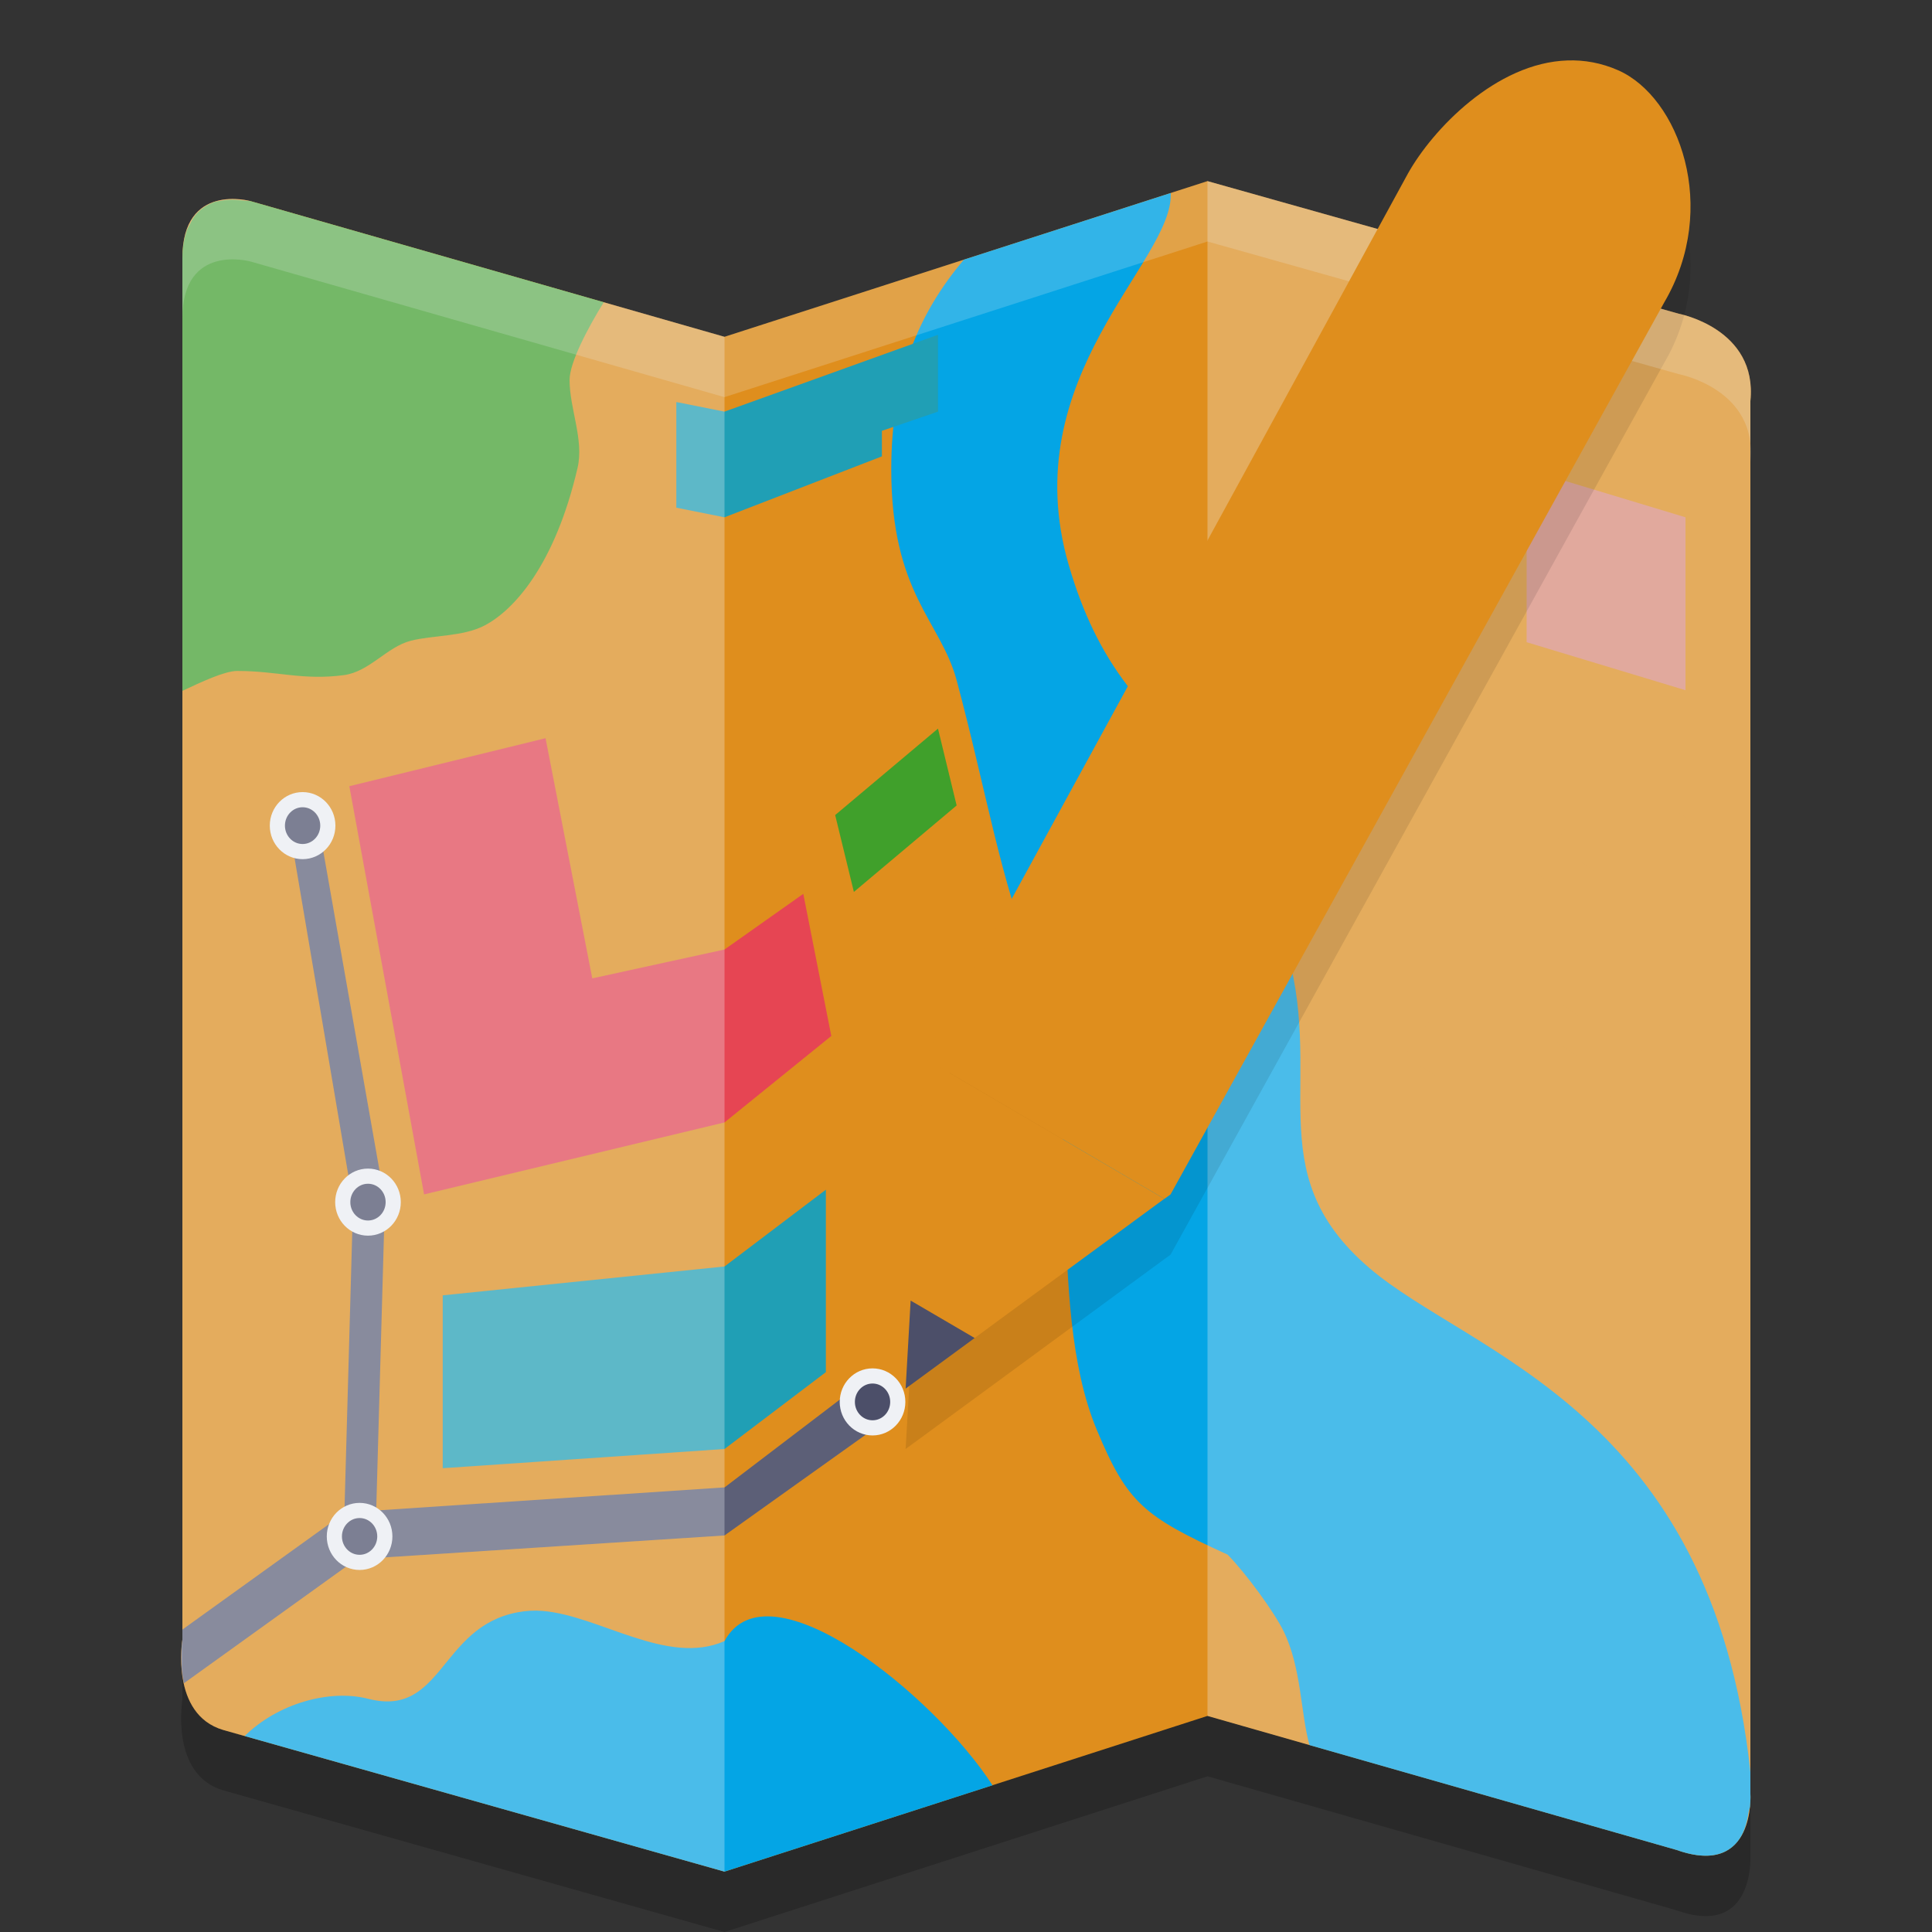 <svg xmlns="http://www.w3.org/2000/svg" width="32" height="32" version="1.1">
 <rect width="100%" height="100%" fill="#333333" stroke="none"/>
 <path style="opacity:0.2" d="M 3.021,5.276 V 28.158 c 0,0 -0.207,1.236 0.677,1.496 L 12,32 l 8,-2.579 7.77,2.22 c 1.315,0.468 1.222,-0.933 1.222,-0.933 V 7.643 C 29.114,6.444 27.808,6.197 27.808,6.197 L 20,4 12,6.579 4.152,4.332 c 0,0 -1.131,-0.32 -1.131,0.943 z"/>
 <path style="fill:#df8e1d" d="M 3.021,4.276 V 27.158 c 0,0 -0.207,1.236 0.677,1.496 L 12,31 l 8,-2.579 7.77,2.22 c 1.315,0.468 1.222,-0.933 1.222,-0.933 V 6.643 C 29.114,5.444 27.808,5.197 27.808,5.197 L 20,3 12,5.579 4.152,3.332 c 0,0 -1.131,-0.32 -1.131,0.943 z"/>
 <path style="fill:#04a5e5" d="M 19.391 3.197 L 15.965 4.301 C 15.206 5.195 14.762 6.264 14.762 7.771 C 14.762 9.84 15.579 10.277 15.846 11.271 C 16.351 13.161 16.546 14.492 17.15 16.045 C 17.982 18.183 17.28 21.556 18.166 23.682 C 18.672 24.894 18.941 25.114 20.334 25.75 C 20.644 26.068 21.107 26.703 21.262 27.021 C 21.558 27.631 21.541 28.371 21.689 28.904 L 27.77 30.641 C 28.263 30.816 28.558 30.728 28.734 30.551 C 28.887 30.397 28.937 30.185 28.963 30.008 C 28.967 29.98 28.984 29.945 28.986 29.92 C 28.986 29.919 28.986 29.919 28.986 29.918 C 28.998 29.794 28.992 29.707 28.992 29.707 L 28.992 29.352 C 28.352 23.362 24.347 22.433 22.678 21 C 20.798 19.386 21.999 17.843 21.262 15.568 C 21.086 15.028 20.644 13.181 20.334 12.863 C 18.941 11.909 18.167 10.954 17.703 9.363 C 16.79 6.233 19.445 4.334 19.391 3.197 z M 8.984 26.682 C 8.85 26.671 8.714 26.678 8.572 26.705 C 7.28 26.949 7.334 28.455 6.096 28.137 C 5.465 27.975 4.604 28.211 4.053 28.754 L 12 31 L 16.439 29.57 C 15.474 28.074 12.721 25.847 12 27.182 C 11.052 27.599 9.927 26.756 8.984 26.682 z"/>
 <path style="fill:#40a02b" d="M 3.896 3.309 C 3.822 3.305 3.74 3.31 3.652 3.326 C 3.62 3.332 3.589 3.334 3.557 3.344 C 3.536 3.35 3.516 3.361 3.496 3.369 C 3.437 3.394 3.38 3.429 3.326 3.473 C 3.303 3.492 3.28 3.514 3.258 3.537 C 3.21 3.588 3.172 3.656 3.137 3.73 C 3.121 3.763 3.102 3.792 3.09 3.83 C 3.05 3.952 3.022 4.094 3.021 4.275 C 3.021 4.276 3.021 4.277 3.021 4.277 L 3.021 11.443 C 3.318 11.303 3.719 11.113 3.928 11.113 C 4.6 11.113 5.012 11.273 5.697 11.182 C 6.12 11.125 6.409 10.714 6.803 10.613 C 7.174 10.518 7.663 10.547 8.02 10.363 C 8.506 10.113 9.191 9.364 9.566 7.75 C 9.675 7.283 9.434 6.772 9.434 6.295 C 9.434 6.005 9.731 5.441 10 5.006 L 4.158 3.334 L 4.152 3.332 C 4.152 3.332 4.15 3.332 4.15 3.332 C 4.15 3.332 4.015 3.318 3.896 3.309 z"/>
 <path style="fill:#40a02b" d="M 15.845,13.341 15.536,12.068 13.833,13.5 l 0.31,1.273 z"/>
 <path style="fill:#209fb5" d="M 7.333,24.318 12,24 13.679,22.727 V 19.705 L 12,20.977 7.333,21.455 Z"/>
 <path style="fill:#e64553" d="M 13.769,17.159 13.305,14.805 12,15.727 9.81,16.205 9.036,12.227 l -3.25,0.795 1.238,6.761 L 12,18.591 Z"/>
 <path style="fill:#dc8a78" d="m 25.286,7.773 v 2.864 l 2.631,0.795 V 8.568 Z"/>
 <path style="fill:#209fb5" d="M 12,6.818 15.536,5.545 V 6.818 L 14.607,7.136 V 7.559 L 12,8.568 11.202,8.409 V 6.659 Z"/>
 <path style="fill:#df8e1d" d="m 23.274,17.477 2.631,1.75 0.929,-1.273 -2.631,-1.75 z"/>
 <path style="fill:#df8e1d" d="M 26.678,12.704 25.75,13.978 l 2.631,1.75 0.611,-0.838 v -0.648 z"/>
 <path style="fill:#df8e1d" d="m 24.512,15.727 2.631,1.75 0.929,-1.273 -2.631,-1.75 z"/>
 <path style="fill:#5c5f77" d="m 5.26,13.563 -0.464,0.16 1.052,6.204 -0.145,5.175 0.528,-0.082 0.144,-5.125 z m 0.97,11.457 -0.011,0.38 -0.526,0.032 0.01,-0.33 -0.072,0.012 -2.61,1.877 v 0.167 c 0,0 -0.055,0.354 0.025,0.722 L 5.786,25.91 6.095,25.813 12,25.432 l 2.453,-1.75 -0.155,-0.796 -2.297,1.75 -5.75,0.381 z"/>
 <ellipse style="fill:#4c4f69;stroke:#eff1f5;stroke-width:0.251;stroke-linecap:round;stroke-linejoin:round" cx="5.956" cy="25.448" rx=".418" ry=".43"/>
 <ellipse style="fill:#4c4f69;stroke:#eff1f5;stroke-width:0.251;stroke-linecap:round;stroke-linejoin:round" cx="14.452" cy="23.22" rx=".418" ry=".43"/>
 <ellipse style="fill:#4c4f69;stroke:#eff1f5;stroke-width:0.251;stroke-linecap:round;stroke-linejoin:round" cx="5.012" cy="13.675" rx=".418" ry=".43"/>
 <ellipse style="fill:#4c4f69;stroke:#eff1f5;stroke-width:0.251;stroke-linecap:round;stroke-linejoin:round" cx="6.095" cy="19.911" rx=".418" ry=".43"/>
 <path style="fill:#eff1f5;opacity:0.3" d="M 3.021,4.276 V 27.158 c 0,0 -0.207,1.236 0.677,1.496 L 12,31 C 12,31 12,5.579 12,5.579 L 4.152,3.332 c 0,0 -1.131,-0.32 -1.131,0.943 z"/>
 <path style="fill:#eff1f5;opacity:0.3" d="m 20,28.421 7.77,2.22 c 1.315,0.468 1.222,-0.933 1.222,-0.933 V 6.643 C 29.114,5.444 27.808,5.197 27.808,5.197 L 20,3 Z"/>
 <path style="opacity:0.1" d="M 25.965,2 C 24.777,2.037 23.722,3.15 23.318,3.875 L 15.312,18.529 15.084,22.541 15,24 l 1.143,-0.838 3.143,-2.307 0.102,-0.074 8.178,-14.773 C 28.486,4.44 27.81,2.608 26.803,2.164 26.521,2.04 26.239,1.991 25.965,2 Z"/>
 <path style="fill:#df8e1d" d="m 15.313,17.529 -0.23,4.013 1.059,0.62 3.143,-2.306 z"/>
 <path style="fill:#eff1f5;opacity:0.2" d="M 20 3 L 12 5.578 L 4.152 3.332 C 4.152 3.332 3.021 3.012 3.021 4.275 L 3.021 5.275 C 3.021 4.012 4.152 4.332 4.152 4.332 L 12 6.578 L 20 4 L 27.807 6.197 C 27.807 6.197 29.114 6.444 28.992 7.643 L 28.992 6.643 C 29.114 5.444 27.807 5.197 27.807 5.197 L 20 3 z M 3.021 27.158 C 3.021 27.158 2.99 27.411 3.021 27.703 L 3.021 27.158 z"/>
 <path style="fill:#4c4f69" d="M 15.083,21.542 15,23 16.143,22.162 Z"/>
 <path style="fill:#df8e1d" d="m 25.965,1.001 c -1.188,0.037 -2.242,1.15 -2.646,1.875 l -8.005,14.653 3.972,2.328 0.102,-0.074 8.177,-14.774 C 28.486,3.44 27.81,1.608 26.802,1.164 26.521,1.04 26.239,0.992 25.965,1.001 Z"/>
 <path style="opacity:0" d="M 25.965,2 C 24.777,2.037 23.722,3.15 23.318,3.875 L 15.312,18.529 15.084,22.541 15,24 l 1.143,-0.838 3.143,-2.307 0.102,-0.074 8.178,-14.773 C 28.486,4.44 27.81,2.608 26.803,2.164 26.521,2.04 26.239,1.991 25.965,2 Z"/>
</svg>
